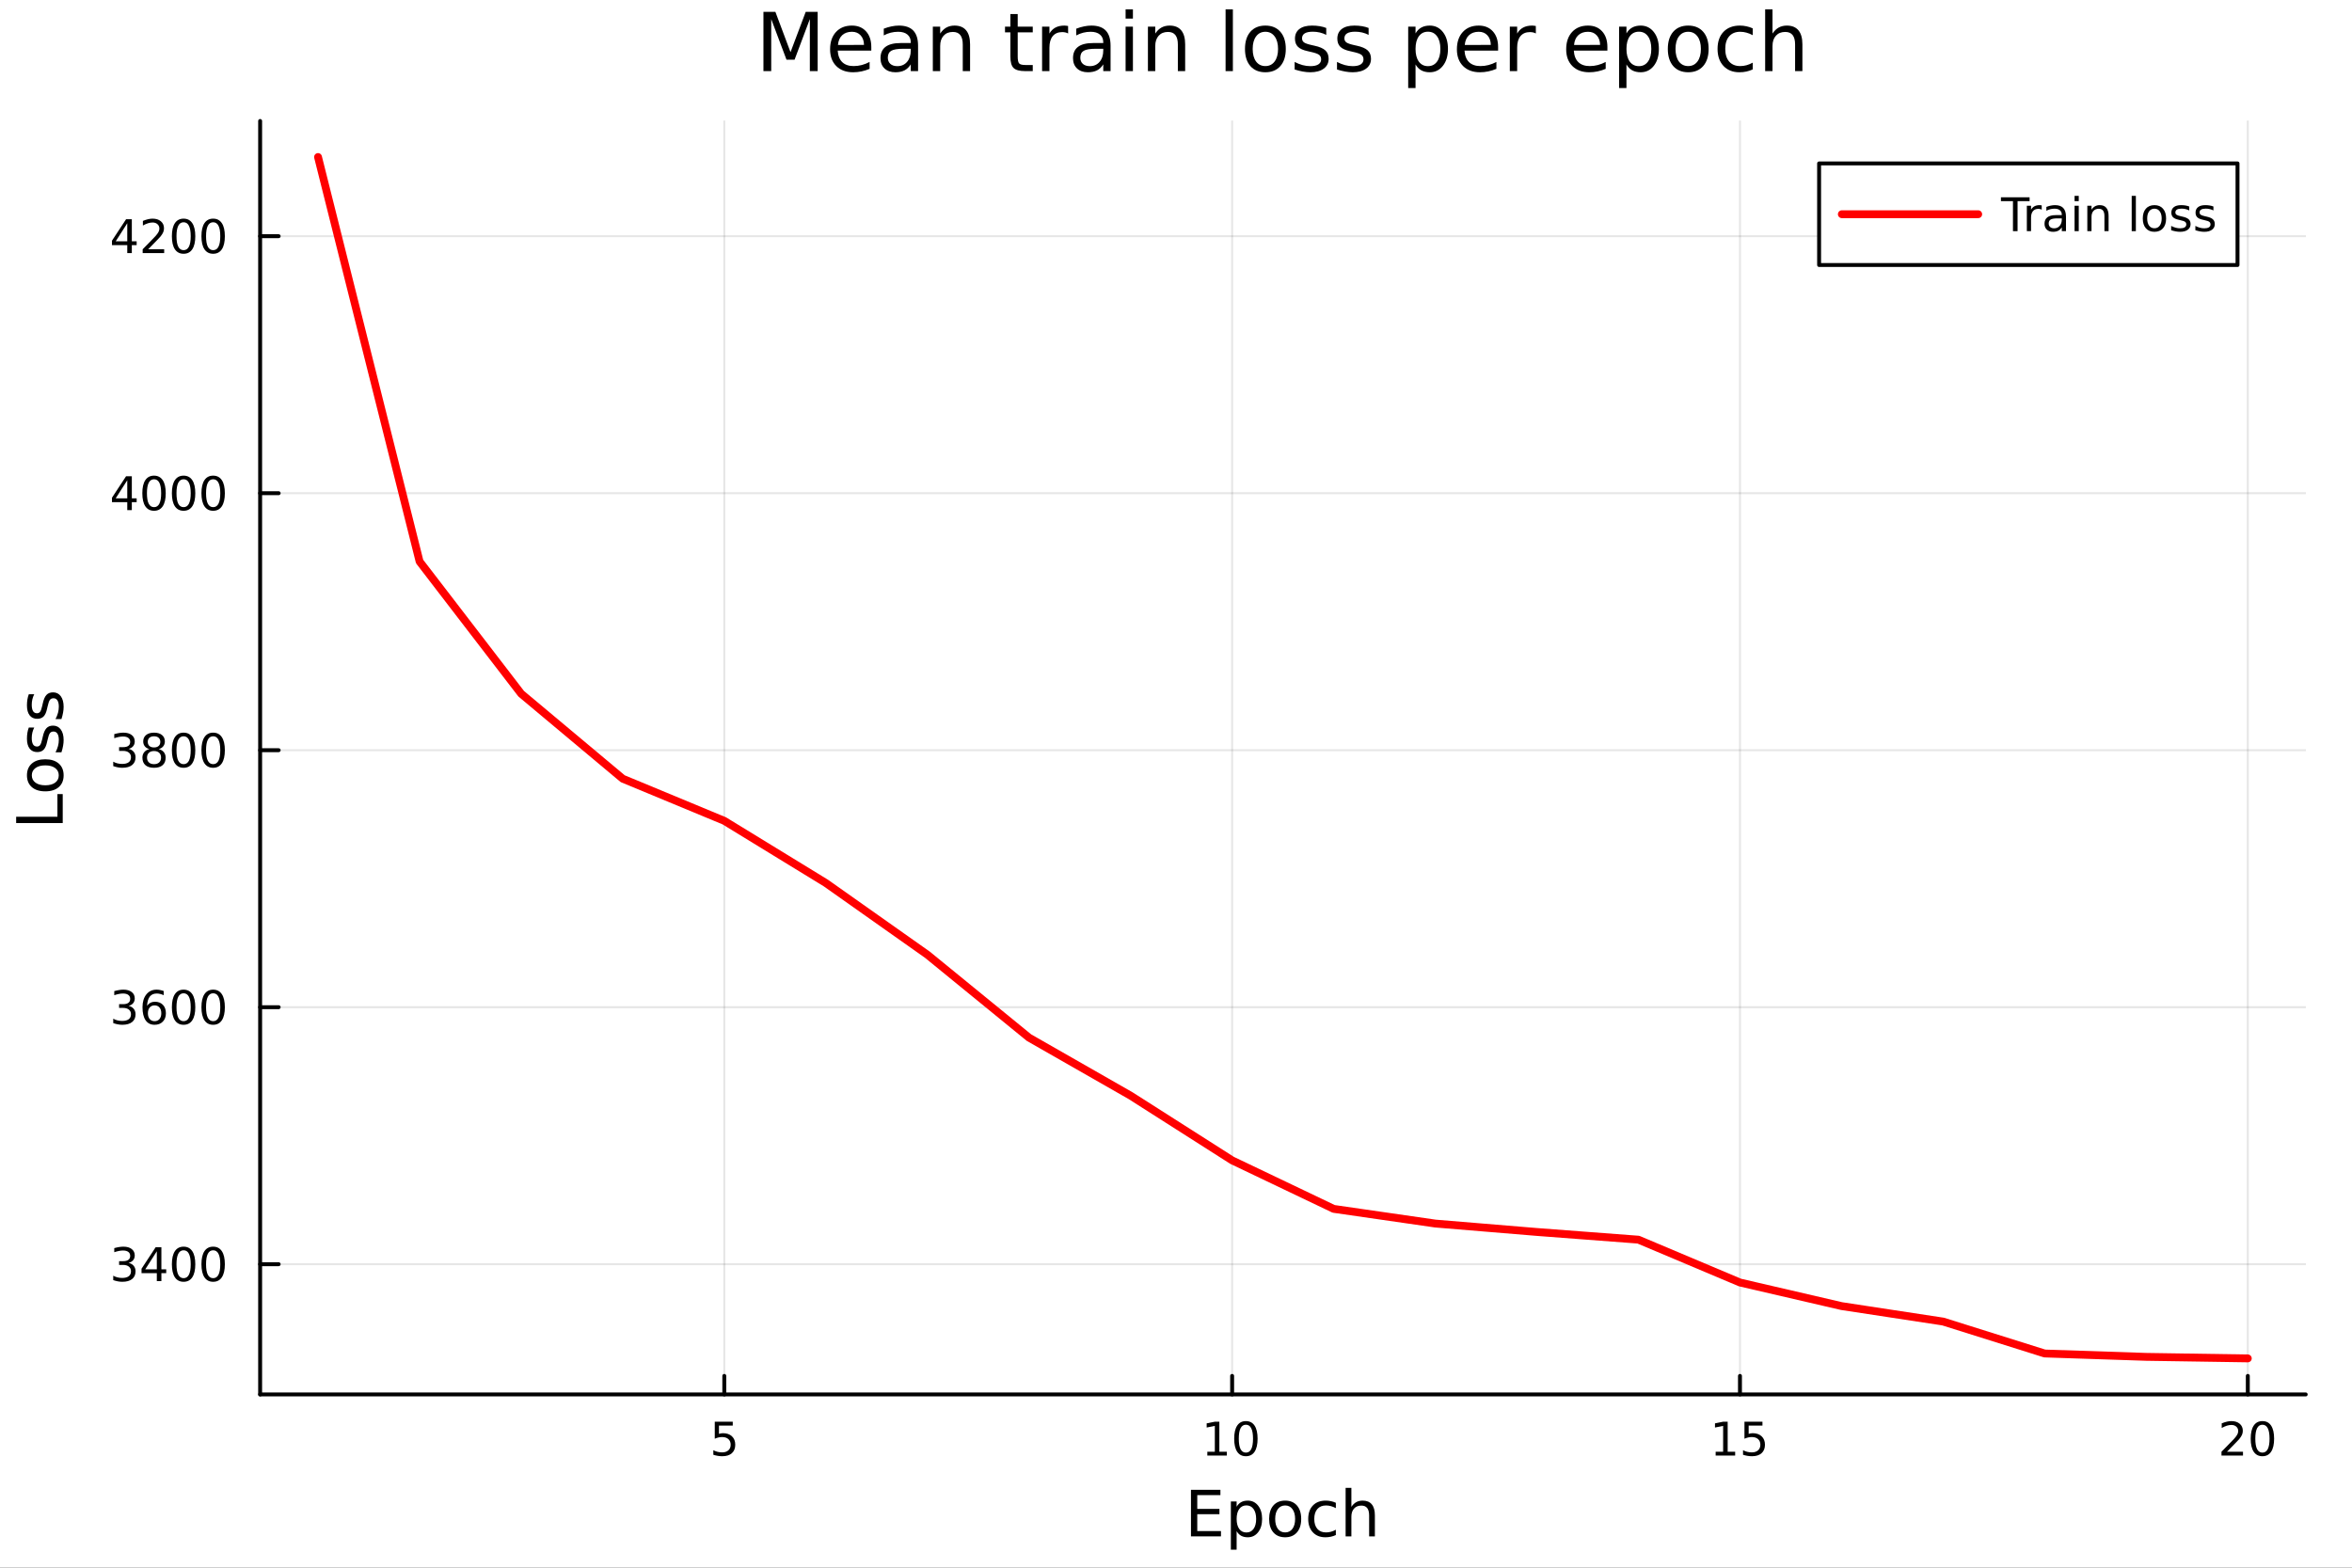 <?xml version="1.0" encoding="utf-8"?>
<svg xmlns="http://www.w3.org/2000/svg" xmlns:xlink="http://www.w3.org/1999/xlink" width="600" height="400" viewBox="0 0 2400 1600">
<rect x="0" y="0" width="2400" height="1600" fill="#333333" stroke="none"/>
<defs>
  <clipPath id="clip270">
    <rect x="0" y="0" width="2400" height="1600"/>
  </clipPath>
</defs>
<path clip-path="url(#clip270)" d="M0 1600 L2400 1600 L2400 8.88178e-14 L0 8.88178e-14  Z" fill="#ffffff" fill-rule="evenodd" fill-opacity="1"/>
<defs>
  <clipPath id="clip271">
    <rect x="480" y="0" width="1681" height="1600"/>
  </clipPath>
</defs>
<path clip-path="url(#clip270)" d="M265.445 1423.18 L2352.76 1423.18 L2352.76 123.472 L265.445 123.472  Z" fill="#ffffff" fill-rule="evenodd" fill-opacity="1"/>
<defs>
  <clipPath id="clip272">
    <rect x="265" y="123" width="2088" height="1301"/>
  </clipPath>
</defs>
<polyline clip-path="url(#clip272)" style="stroke:#000000; stroke-linecap:round; stroke-linejoin:round; stroke-width:2; stroke-opacity:0.1; fill:none" points="739.08,1423.18 739.08,123.472 "/>
<polyline clip-path="url(#clip272)" style="stroke:#000000; stroke-linecap:round; stroke-linejoin:round; stroke-width:2; stroke-opacity:0.1; fill:none" points="1257.28,1423.18 1257.28,123.472 "/>
<polyline clip-path="url(#clip272)" style="stroke:#000000; stroke-linecap:round; stroke-linejoin:round; stroke-width:2; stroke-opacity:0.1; fill:none" points="1775.48,1423.18 1775.48,123.472 "/>
<polyline clip-path="url(#clip272)" style="stroke:#000000; stroke-linecap:round; stroke-linejoin:round; stroke-width:2; stroke-opacity:0.1; fill:none" points="2293.68,1423.18 2293.68,123.472 "/>
<polyline clip-path="url(#clip270)" style="stroke:#000000; stroke-linecap:round; stroke-linejoin:round; stroke-width:4; stroke-opacity:1; fill:none" points="265.445,1423.18 2352.76,1423.18 "/>
<polyline clip-path="url(#clip270)" style="stroke:#000000; stroke-linecap:round; stroke-linejoin:round; stroke-width:4; stroke-opacity:1; fill:none" points="739.08,1423.18 739.08,1404.28 "/>
<polyline clip-path="url(#clip270)" style="stroke:#000000; stroke-linecap:round; stroke-linejoin:round; stroke-width:4; stroke-opacity:1; fill:none" points="1257.28,1423.18 1257.28,1404.28 "/>
<polyline clip-path="url(#clip270)" style="stroke:#000000; stroke-linecap:round; stroke-linejoin:round; stroke-width:4; stroke-opacity:1; fill:none" points="1775.48,1423.18 1775.48,1404.28 "/>
<polyline clip-path="url(#clip270)" style="stroke:#000000; stroke-linecap:round; stroke-linejoin:round; stroke-width:4; stroke-opacity:1; fill:none" points="2293.68,1423.18 2293.68,1404.28 "/>
<path clip-path="url(#clip270)" d="M729.358 1451.02 L747.714 1451.02 L747.714 1454.96 L733.64 1454.96 L733.64 1463.43 Q734.659 1463.08 735.677 1462.92 Q736.696 1462.73 737.714 1462.73 Q743.501 1462.73 746.881 1465.9 Q750.26 1469.08 750.26 1474.49 Q750.26 1480.07 746.788 1483.17 Q743.316 1486.25 736.997 1486.25 Q734.821 1486.25 732.552 1485.88 Q730.307 1485.51 727.899 1484.77 L727.899 1480.07 Q729.983 1481.2 732.205 1481.76 Q734.427 1482.32 736.904 1482.32 Q740.909 1482.32 743.247 1480.21 Q745.584 1478.1 745.584 1474.49 Q745.584 1470.88 743.247 1468.77 Q740.909 1466.67 736.904 1466.67 Q735.029 1466.67 733.154 1467.08 Q731.302 1467.5 729.358 1468.38 L729.358 1451.02 Z" fill="#000000" fill-rule="nonzero" fill-opacity="1" /><path clip-path="url(#clip270)" d="M1231.97 1481.64 L1239.61 1481.64 L1239.61 1455.28 L1231.3 1456.95 L1231.3 1452.69 L1239.56 1451.02 L1244.24 1451.02 L1244.24 1481.64 L1251.88 1481.64 L1251.88 1485.58 L1231.97 1485.58 L1231.97 1481.64 Z" fill="#000000" fill-rule="nonzero" fill-opacity="1" /><path clip-path="url(#clip270)" d="M1271.32 1454.1 Q1267.71 1454.1 1265.88 1457.66 Q1264.07 1461.2 1264.07 1468.33 Q1264.07 1475.44 1265.88 1479.01 Q1267.71 1482.55 1271.32 1482.55 Q1274.95 1482.55 1276.76 1479.01 Q1278.59 1475.44 1278.59 1468.33 Q1278.59 1461.2 1276.76 1457.66 Q1274.95 1454.1 1271.32 1454.1 M1271.32 1450.39 Q1277.13 1450.39 1280.19 1455 Q1283.26 1459.58 1283.26 1468.33 Q1283.26 1477.06 1280.19 1481.67 Q1277.13 1486.25 1271.32 1486.25 Q1265.51 1486.25 1262.43 1481.67 Q1259.38 1477.06 1259.38 1468.33 Q1259.38 1459.58 1262.43 1455 Q1265.51 1450.39 1271.32 1450.39 Z" fill="#000000" fill-rule="nonzero" fill-opacity="1" /><path clip-path="url(#clip270)" d="M1750.67 1481.64 L1758.3 1481.64 L1758.3 1455.28 L1749.99 1456.95 L1749.99 1452.69 L1758.26 1451.02 L1762.93 1451.02 L1762.93 1481.64 L1770.57 1481.64 L1770.57 1485.58 L1750.67 1485.58 L1750.67 1481.64 Z" fill="#000000" fill-rule="nonzero" fill-opacity="1" /><path clip-path="url(#clip270)" d="M1780.06 1451.02 L1798.42 1451.02 L1798.42 1454.96 L1784.35 1454.96 L1784.35 1463.43 Q1785.36 1463.08 1786.38 1462.92 Q1787.4 1462.73 1788.42 1462.73 Q1794.21 1462.73 1797.59 1465.9 Q1800.97 1469.08 1800.97 1474.49 Q1800.97 1480.07 1797.49 1483.17 Q1794.02 1486.25 1787.7 1486.25 Q1785.53 1486.25 1783.26 1485.88 Q1781.01 1485.51 1778.61 1484.77 L1778.61 1480.07 Q1780.69 1481.2 1782.91 1481.76 Q1785.13 1482.32 1787.61 1482.32 Q1791.61 1482.32 1793.95 1480.21 Q1796.29 1478.1 1796.29 1474.49 Q1796.29 1470.88 1793.95 1468.77 Q1791.61 1466.67 1787.61 1466.67 Q1785.74 1466.67 1783.86 1467.08 Q1782.01 1467.5 1780.06 1468.38 L1780.06 1451.02 Z" fill="#000000" fill-rule="nonzero" fill-opacity="1" /><path clip-path="url(#clip270)" d="M2272.45 1481.64 L2288.77 1481.64 L2288.77 1485.58 L2266.83 1485.58 L2266.83 1481.64 Q2269.49 1478.89 2274.07 1474.26 Q2278.68 1469.61 2279.86 1468.27 Q2282.11 1465.74 2282.99 1464.01 Q2283.89 1462.25 2283.89 1460.56 Q2283.89 1457.8 2281.95 1456.07 Q2280.02 1454.33 2276.92 1454.33 Q2274.72 1454.33 2272.27 1455.09 Q2269.84 1455.86 2267.06 1457.41 L2267.06 1452.69 Q2269.88 1451.55 2272.34 1450.97 Q2274.79 1450.39 2276.83 1450.39 Q2282.2 1450.39 2285.39 1453.08 Q2288.59 1455.77 2288.59 1460.26 Q2288.59 1462.39 2287.78 1464.31 Q2286.99 1466.2 2284.88 1468.8 Q2284.31 1469.47 2281.2 1472.69 Q2278.1 1475.88 2272.45 1481.64 Z" fill="#000000" fill-rule="nonzero" fill-opacity="1" /><path clip-path="url(#clip270)" d="M2308.59 1454.1 Q2304.98 1454.1 2303.15 1457.66 Q2301.34 1461.2 2301.34 1468.33 Q2301.34 1475.44 2303.15 1479.01 Q2304.98 1482.55 2308.59 1482.55 Q2312.22 1482.55 2314.03 1479.01 Q2315.86 1475.44 2315.86 1468.33 Q2315.86 1461.2 2314.03 1457.66 Q2312.22 1454.1 2308.59 1454.1 M2308.59 1450.39 Q2314.4 1450.39 2317.45 1455 Q2320.53 1459.58 2320.53 1468.33 Q2320.53 1477.06 2317.45 1481.67 Q2314.4 1486.25 2308.59 1486.25 Q2302.78 1486.25 2299.7 1481.67 Q2296.64 1477.06 2296.64 1468.33 Q2296.64 1459.58 2299.7 1455 Q2302.78 1450.39 2308.59 1450.39 Z" fill="#000000" fill-rule="nonzero" fill-opacity="1" /><path clip-path="url(#clip270)" d="M1215.27 1520.52 L1245.32 1520.52 L1245.32 1525.93 L1221.7 1525.93 L1221.7 1540 L1244.33 1540 L1244.33 1545.41 L1221.7 1545.41 L1221.7 1562.63 L1245.89 1562.63 L1245.89 1568.04 L1215.27 1568.04 L1215.27 1520.52 Z" fill="#000000" fill-rule="nonzero" fill-opacity="1" /><path clip-path="url(#clip270)" d="M1261.87 1562.7 L1261.87 1581.6 L1255.98 1581.6 L1255.98 1532.4 L1261.87 1532.4 L1261.87 1537.81 Q1263.71 1534.62 1266.51 1533.1 Q1269.35 1531.54 1273.26 1531.54 Q1279.75 1531.54 1283.8 1536.69 Q1287.87 1541.85 1287.87 1550.25 Q1287.87 1558.65 1283.8 1563.81 Q1279.75 1568.97 1273.26 1568.97 Q1269.35 1568.97 1266.51 1567.44 Q1263.71 1565.88 1261.87 1562.7 M1281.79 1550.25 Q1281.79 1543.79 1279.12 1540.13 Q1276.48 1536.44 1271.83 1536.44 Q1267.18 1536.44 1264.51 1540.13 Q1261.87 1543.79 1261.87 1550.25 Q1261.87 1556.71 1264.51 1560.4 Q1267.18 1564.07 1271.83 1564.07 Q1276.48 1564.07 1279.12 1560.4 Q1281.79 1556.71 1281.79 1550.25 Z" fill="#000000" fill-rule="nonzero" fill-opacity="1" /><path clip-path="url(#clip270)" d="M1311.39 1536.5 Q1306.68 1536.5 1303.94 1540.19 Q1301.21 1543.85 1301.21 1550.25 Q1301.21 1556.65 1303.91 1560.34 Q1306.65 1564 1311.39 1564 Q1316.07 1564 1318.81 1560.31 Q1321.55 1556.62 1321.55 1550.25 Q1321.55 1543.92 1318.81 1540.23 Q1316.07 1536.5 1311.39 1536.5 M1311.39 1531.54 Q1319.03 1531.54 1323.39 1536.5 Q1327.75 1541.47 1327.75 1550.25 Q1327.75 1559 1323.39 1564 Q1319.03 1568.97 1311.39 1568.97 Q1303.72 1568.97 1299.36 1564 Q1295.03 1559 1295.03 1550.25 Q1295.03 1541.47 1299.36 1536.5 Q1303.72 1531.54 1311.39 1531.54 Z" fill="#000000" fill-rule="nonzero" fill-opacity="1" /><path clip-path="url(#clip270)" d="M1363.11 1533.76 L1363.11 1539.24 Q1360.63 1537.87 1358.12 1537.2 Q1355.63 1536.5 1353.09 1536.5 Q1347.39 1536.5 1344.24 1540.13 Q1341.09 1543.73 1341.09 1550.25 Q1341.09 1556.78 1344.24 1560.4 Q1347.39 1564 1353.09 1564 Q1355.63 1564 1358.12 1563.33 Q1360.63 1562.63 1363.11 1561.26 L1363.11 1566.68 Q1360.66 1567.82 1358.02 1568.39 Q1355.41 1568.97 1352.45 1568.97 Q1344.4 1568.97 1339.66 1563.91 Q1334.91 1558.85 1334.91 1550.25 Q1334.91 1541.53 1339.69 1536.53 Q1344.49 1531.54 1352.83 1531.54 Q1355.54 1531.54 1358.12 1532.11 Q1360.69 1532.65 1363.11 1533.76 Z" fill="#000000" fill-rule="nonzero" fill-opacity="1" /><path clip-path="url(#clip270)" d="M1402.93 1546.53 L1402.93 1568.04 L1397.07 1568.04 L1397.07 1546.72 Q1397.07 1541.66 1395.1 1539.14 Q1393.13 1536.63 1389.18 1536.63 Q1384.44 1536.63 1381.7 1539.65 Q1378.96 1542.68 1378.96 1547.9 L1378.96 1568.04 L1373.08 1568.04 L1373.08 1518.52 L1378.96 1518.52 L1378.96 1537.93 Q1381.06 1534.72 1383.9 1533.13 Q1386.76 1531.54 1390.49 1531.54 Q1396.63 1531.54 1399.78 1535.36 Q1402.93 1539.14 1402.93 1546.53 Z" fill="#000000" fill-rule="nonzero" fill-opacity="1" /><polyline clip-path="url(#clip272)" style="stroke:#000000; stroke-linecap:round; stroke-linejoin:round; stroke-width:2; stroke-opacity:0.1; fill:none" points="265.445,1290.26 2352.76,1290.26 "/>
<polyline clip-path="url(#clip272)" style="stroke:#000000; stroke-linecap:round; stroke-linejoin:round; stroke-width:2; stroke-opacity:0.1; fill:none" points="265.445,1027.96 2352.76,1027.96 "/>
<polyline clip-path="url(#clip272)" style="stroke:#000000; stroke-linecap:round; stroke-linejoin:round; stroke-width:2; stroke-opacity:0.1; fill:none" points="265.445,765.659 2352.76,765.659 "/>
<polyline clip-path="url(#clip272)" style="stroke:#000000; stroke-linecap:round; stroke-linejoin:round; stroke-width:2; stroke-opacity:0.1; fill:none" points="265.445,503.357 2352.76,503.357 "/>
<polyline clip-path="url(#clip272)" style="stroke:#000000; stroke-linecap:round; stroke-linejoin:round; stroke-width:2; stroke-opacity:0.1; fill:none" points="265.445,241.055 2352.76,241.055 "/>
<polyline clip-path="url(#clip270)" style="stroke:#000000; stroke-linecap:round; stroke-linejoin:round; stroke-width:4; stroke-opacity:1; fill:none" points="265.445,1423.18 265.445,123.472 "/>
<polyline clip-path="url(#clip270)" style="stroke:#000000; stroke-linecap:round; stroke-linejoin:round; stroke-width:4; stroke-opacity:1; fill:none" points="265.445,1290.26 284.342,1290.26 "/>
<polyline clip-path="url(#clip270)" style="stroke:#000000; stroke-linecap:round; stroke-linejoin:round; stroke-width:4; stroke-opacity:1; fill:none" points="265.445,1027.96 284.342,1027.96 "/>
<polyline clip-path="url(#clip270)" style="stroke:#000000; stroke-linecap:round; stroke-linejoin:round; stroke-width:4; stroke-opacity:1; fill:none" points="265.445,765.659 284.342,765.659 "/>
<polyline clip-path="url(#clip270)" style="stroke:#000000; stroke-linecap:round; stroke-linejoin:round; stroke-width:4; stroke-opacity:1; fill:none" points="265.445,503.357 284.342,503.357 "/>
<polyline clip-path="url(#clip270)" style="stroke:#000000; stroke-linecap:round; stroke-linejoin:round; stroke-width:4; stroke-opacity:1; fill:none" points="265.445,241.055 284.342,241.055 "/>
<path clip-path="url(#clip270)" d="M131.181 1288.91 Q134.538 1289.63 136.413 1291.89 Q138.311 1294.16 138.311 1297.5 Q138.311 1302.61 134.792 1305.41 Q131.274 1308.21 124.793 1308.21 Q122.617 1308.21 120.302 1307.77 Q118.01 1307.36 115.556 1306.5 L115.556 1301.99 Q117.501 1303.12 119.816 1303.7 Q122.13 1304.28 124.654 1304.28 Q129.052 1304.28 131.343 1302.54 Q133.658 1300.81 133.658 1297.5 Q133.658 1294.44 131.505 1292.73 Q129.376 1290.99 125.556 1290.99 L121.529 1290.99 L121.529 1287.15 L125.742 1287.15 Q129.191 1287.15 131.019 1285.78 Q132.848 1284.39 132.848 1281.8 Q132.848 1279.14 130.95 1277.73 Q129.075 1276.29 125.556 1276.29 Q123.635 1276.29 121.436 1276.71 Q119.237 1277.13 116.598 1278.01 L116.598 1273.84 Q119.26 1273.1 121.575 1272.73 Q123.913 1272.36 125.973 1272.36 Q131.297 1272.36 134.399 1274.79 Q137.501 1277.2 137.501 1281.32 Q137.501 1284.19 135.857 1286.18 Q134.214 1288.14 131.181 1288.91 Z" fill="#000000" fill-rule="nonzero" fill-opacity="1" /><path clip-path="url(#clip270)" d="M160.024 1277.06 L148.218 1295.51 L160.024 1295.51 L160.024 1277.06 M158.797 1272.98 L164.677 1272.98 L164.677 1295.51 L169.607 1295.51 L169.607 1299.39 L164.677 1299.39 L164.677 1307.54 L160.024 1307.54 L160.024 1299.39 L144.422 1299.39 L144.422 1294.88 L158.797 1272.98 Z" fill="#000000" fill-rule="nonzero" fill-opacity="1" /><path clip-path="url(#clip270)" d="M187.338 1276.06 Q183.727 1276.06 181.899 1279.63 Q180.093 1283.17 180.093 1290.3 Q180.093 1297.4 181.899 1300.97 Q183.727 1304.51 187.338 1304.51 Q190.973 1304.51 192.778 1300.97 Q194.607 1297.4 194.607 1290.3 Q194.607 1283.17 192.778 1279.63 Q190.973 1276.06 187.338 1276.06 M187.338 1272.36 Q193.149 1272.36 196.204 1276.96 Q199.283 1281.55 199.283 1290.3 Q199.283 1299.02 196.204 1303.63 Q193.149 1308.21 187.338 1308.21 Q181.528 1308.21 178.45 1303.63 Q175.394 1299.02 175.394 1290.3 Q175.394 1281.55 178.45 1276.96 Q181.528 1272.36 187.338 1272.36 Z" fill="#000000" fill-rule="nonzero" fill-opacity="1" /><path clip-path="url(#clip270)" d="M217.5 1276.06 Q213.889 1276.06 212.061 1279.63 Q210.255 1283.17 210.255 1290.3 Q210.255 1297.4 212.061 1300.97 Q213.889 1304.51 217.5 1304.51 Q221.135 1304.51 222.94 1300.97 Q224.769 1297.4 224.769 1290.3 Q224.769 1283.17 222.94 1279.63 Q221.135 1276.06 217.5 1276.06 M217.5 1272.36 Q223.31 1272.36 226.366 1276.96 Q229.445 1281.55 229.445 1290.3 Q229.445 1299.02 226.366 1303.63 Q223.31 1308.21 217.5 1308.21 Q211.69 1308.21 208.612 1303.63 Q205.556 1299.02 205.556 1290.3 Q205.556 1281.55 208.612 1276.96 Q211.69 1272.36 217.5 1272.36 Z" fill="#000000" fill-rule="nonzero" fill-opacity="1" /><path clip-path="url(#clip270)" d="M131.181 1026.61 Q134.538 1027.32 136.413 1029.59 Q138.311 1031.86 138.311 1035.19 Q138.311 1040.31 134.792 1043.11 Q131.274 1045.91 124.793 1045.91 Q122.617 1045.91 120.302 1045.47 Q118.01 1045.06 115.556 1044.2 L115.556 1039.68 Q117.501 1040.82 119.816 1041.4 Q122.13 1041.98 124.654 1041.98 Q129.052 1041.98 131.343 1040.24 Q133.658 1038.5 133.658 1035.19 Q133.658 1032.14 131.505 1030.43 Q129.376 1028.69 125.556 1028.69 L121.529 1028.69 L121.529 1024.85 L125.742 1024.85 Q129.191 1024.85 131.019 1023.48 Q132.848 1022.09 132.848 1019.5 Q132.848 1016.84 130.95 1015.43 Q129.075 1013.99 125.556 1013.99 Q123.635 1013.99 121.436 1014.41 Q119.237 1014.82 116.598 1015.7 L116.598 1011.54 Q119.26 1010.8 121.575 1010.43 Q123.913 1010.06 125.973 1010.06 Q131.297 1010.06 134.399 1012.49 Q137.501 1014.89 137.501 1019.01 Q137.501 1021.88 135.857 1023.87 Q134.214 1025.84 131.181 1026.61 Z" fill="#000000" fill-rule="nonzero" fill-opacity="1" /><path clip-path="url(#clip270)" d="M157.755 1026.1 Q154.607 1026.1 152.755 1028.25 Q150.927 1030.4 150.927 1034.15 Q150.927 1037.88 152.755 1040.06 Q154.607 1042.21 157.755 1042.21 Q160.903 1042.21 162.732 1040.06 Q164.584 1037.88 164.584 1034.15 Q164.584 1030.4 162.732 1028.25 Q160.903 1026.1 157.755 1026.1 M167.038 1011.44 L167.038 1015.7 Q165.278 1014.87 163.473 1014.43 Q161.69 1013.99 159.931 1013.99 Q155.302 1013.99 152.848 1017.12 Q150.417 1020.24 150.07 1026.56 Q151.436 1024.55 153.496 1023.48 Q155.556 1022.39 158.033 1022.39 Q163.241 1022.39 166.251 1025.56 Q169.283 1028.71 169.283 1034.15 Q169.283 1039.48 166.135 1042.69 Q162.987 1045.91 157.755 1045.91 Q151.76 1045.91 148.589 1041.33 Q145.417 1036.72 145.417 1028 Q145.417 1019.8 149.306 1014.94 Q153.195 1010.06 159.746 1010.06 Q161.505 1010.06 163.288 1010.4 Q165.093 1010.75 167.038 1011.44 Z" fill="#000000" fill-rule="nonzero" fill-opacity="1" /><path clip-path="url(#clip270)" d="M187.338 1013.76 Q183.727 1013.76 181.899 1017.32 Q180.093 1020.87 180.093 1028 Q180.093 1035.1 181.899 1038.67 Q183.727 1042.21 187.338 1042.21 Q190.973 1042.21 192.778 1038.67 Q194.607 1035.1 194.607 1028 Q194.607 1020.87 192.778 1017.32 Q190.973 1013.76 187.338 1013.76 M187.338 1010.06 Q193.149 1010.06 196.204 1014.66 Q199.283 1019.25 199.283 1028 Q199.283 1036.72 196.204 1041.33 Q193.149 1045.91 187.338 1045.91 Q181.528 1045.91 178.45 1041.33 Q175.394 1036.72 175.394 1028 Q175.394 1019.25 178.45 1014.66 Q181.528 1010.06 187.338 1010.06 Z" fill="#000000" fill-rule="nonzero" fill-opacity="1" /><path clip-path="url(#clip270)" d="M217.5 1013.76 Q213.889 1013.76 212.061 1017.32 Q210.255 1020.87 210.255 1028 Q210.255 1035.1 212.061 1038.67 Q213.889 1042.21 217.5 1042.21 Q221.135 1042.21 222.94 1038.67 Q224.769 1035.1 224.769 1028 Q224.769 1020.87 222.94 1017.32 Q221.135 1013.76 217.5 1013.76 M217.5 1010.06 Q223.31 1010.06 226.366 1014.66 Q229.445 1019.25 229.445 1028 Q229.445 1036.72 226.366 1041.33 Q223.31 1045.91 217.5 1045.91 Q211.69 1045.91 208.612 1041.33 Q205.556 1036.72 205.556 1028 Q205.556 1019.25 208.612 1014.66 Q211.69 1010.06 217.5 1010.06 Z" fill="#000000" fill-rule="nonzero" fill-opacity="1" /><path clip-path="url(#clip270)" d="M131.181 764.304 Q134.538 765.022 136.413 767.291 Q138.311 769.559 138.311 772.892 Q138.311 778.008 134.792 780.809 Q131.274 783.61 124.793 783.61 Q122.617 783.61 120.302 783.17 Q118.01 782.753 115.556 781.897 L115.556 777.383 Q117.501 778.517 119.816 779.096 Q122.13 779.675 124.654 779.675 Q129.052 779.675 131.343 777.939 Q133.658 776.203 133.658 772.892 Q133.658 769.837 131.505 768.124 Q129.376 766.388 125.556 766.388 L121.529 766.388 L121.529 762.545 L125.742 762.545 Q129.191 762.545 131.019 761.18 Q132.848 759.791 132.848 757.198 Q132.848 754.536 130.95 753.124 Q129.075 751.689 125.556 751.689 Q123.635 751.689 121.436 752.105 Q119.237 752.522 116.598 753.402 L116.598 749.235 Q119.26 748.494 121.575 748.124 Q123.913 747.754 125.973 747.754 Q131.297 747.754 134.399 750.184 Q137.501 752.592 137.501 756.712 Q137.501 759.582 135.857 761.573 Q134.214 763.541 131.181 764.304 Z" fill="#000000" fill-rule="nonzero" fill-opacity="1" /><path clip-path="url(#clip270)" d="M157.177 766.527 Q153.843 766.527 151.922 768.309 Q150.024 770.091 150.024 773.216 Q150.024 776.341 151.922 778.124 Q153.843 779.906 157.177 779.906 Q160.51 779.906 162.431 778.124 Q164.352 776.318 164.352 773.216 Q164.352 770.091 162.431 768.309 Q160.533 766.527 157.177 766.527 M152.501 764.536 Q149.491 763.795 147.802 761.735 Q146.135 759.675 146.135 756.712 Q146.135 752.568 149.075 750.161 Q152.038 747.754 157.177 747.754 Q162.339 747.754 165.278 750.161 Q168.218 752.568 168.218 756.712 Q168.218 759.675 166.528 761.735 Q164.862 763.795 161.876 764.536 Q165.255 765.323 167.13 767.615 Q169.028 769.906 169.028 773.216 Q169.028 778.24 165.95 780.925 Q162.894 783.61 157.177 783.61 Q151.459 783.61 148.38 780.925 Q145.325 778.24 145.325 773.216 Q145.325 769.906 147.223 767.615 Q149.121 765.323 152.501 764.536 M150.788 757.152 Q150.788 759.837 152.454 761.342 Q154.144 762.846 157.177 762.846 Q160.186 762.846 161.876 761.342 Q163.589 759.837 163.589 757.152 Q163.589 754.467 161.876 752.962 Q160.186 751.457 157.177 751.457 Q154.144 751.457 152.454 752.962 Q150.788 754.467 150.788 757.152 Z" fill="#000000" fill-rule="nonzero" fill-opacity="1" /><path clip-path="url(#clip270)" d="M187.338 751.457 Q183.727 751.457 181.899 755.022 Q180.093 758.564 180.093 765.693 Q180.093 772.8 181.899 776.365 Q183.727 779.906 187.338 779.906 Q190.973 779.906 192.778 776.365 Q194.607 772.8 194.607 765.693 Q194.607 758.564 192.778 755.022 Q190.973 751.457 187.338 751.457 M187.338 747.754 Q193.149 747.754 196.204 752.36 Q199.283 756.943 199.283 765.693 Q199.283 774.42 196.204 779.027 Q193.149 783.61 187.338 783.61 Q181.528 783.61 178.45 779.027 Q175.394 774.42 175.394 765.693 Q175.394 756.943 178.45 752.36 Q181.528 747.754 187.338 747.754 Z" fill="#000000" fill-rule="nonzero" fill-opacity="1" /><path clip-path="url(#clip270)" d="M217.5 751.457 Q213.889 751.457 212.061 755.022 Q210.255 758.564 210.255 765.693 Q210.255 772.8 212.061 776.365 Q213.889 779.906 217.5 779.906 Q221.135 779.906 222.94 776.365 Q224.769 772.8 224.769 765.693 Q224.769 758.564 222.94 755.022 Q221.135 751.457 217.5 751.457 M217.5 747.754 Q223.31 747.754 226.366 752.36 Q229.445 756.943 229.445 765.693 Q229.445 774.42 226.366 779.027 Q223.31 783.61 217.5 783.61 Q211.69 783.61 208.612 779.027 Q205.556 774.42 205.556 765.693 Q205.556 756.943 208.612 752.36 Q211.69 747.754 217.5 747.754 Z" fill="#000000" fill-rule="nonzero" fill-opacity="1" /><path clip-path="url(#clip270)" d="M129.862 490.151 L118.056 508.6 L129.862 508.6 L129.862 490.151 M128.635 486.077 L134.515 486.077 L134.515 508.6 L139.445 508.6 L139.445 512.489 L134.515 512.489 L134.515 520.637 L129.862 520.637 L129.862 512.489 L114.26 512.489 L114.26 507.975 L128.635 486.077 Z" fill="#000000" fill-rule="nonzero" fill-opacity="1" /><path clip-path="url(#clip270)" d="M157.177 489.156 Q153.566 489.156 151.737 492.72 Q149.931 496.262 149.931 503.392 Q149.931 510.498 151.737 514.063 Q153.566 517.604 157.177 517.604 Q160.811 517.604 162.616 514.063 Q164.445 510.498 164.445 503.392 Q164.445 496.262 162.616 492.72 Q160.811 489.156 157.177 489.156 M157.177 485.452 Q162.987 485.452 166.042 490.058 Q169.121 494.642 169.121 503.392 Q169.121 512.118 166.042 516.725 Q162.987 521.308 157.177 521.308 Q151.366 521.308 148.288 516.725 Q145.232 512.118 145.232 503.392 Q145.232 494.642 148.288 490.058 Q151.366 485.452 157.177 485.452 Z" fill="#000000" fill-rule="nonzero" fill-opacity="1" /><path clip-path="url(#clip270)" d="M187.338 489.156 Q183.727 489.156 181.899 492.72 Q180.093 496.262 180.093 503.392 Q180.093 510.498 181.899 514.063 Q183.727 517.604 187.338 517.604 Q190.973 517.604 192.778 514.063 Q194.607 510.498 194.607 503.392 Q194.607 496.262 192.778 492.72 Q190.973 489.156 187.338 489.156 M187.338 485.452 Q193.149 485.452 196.204 490.058 Q199.283 494.642 199.283 503.392 Q199.283 512.118 196.204 516.725 Q193.149 521.308 187.338 521.308 Q181.528 521.308 178.45 516.725 Q175.394 512.118 175.394 503.392 Q175.394 494.642 178.45 490.058 Q181.528 485.452 187.338 485.452 Z" fill="#000000" fill-rule="nonzero" fill-opacity="1" /><path clip-path="url(#clip270)" d="M217.5 489.156 Q213.889 489.156 212.061 492.72 Q210.255 496.262 210.255 503.392 Q210.255 510.498 212.061 514.063 Q213.889 517.604 217.5 517.604 Q221.135 517.604 222.94 514.063 Q224.769 510.498 224.769 503.392 Q224.769 496.262 222.94 492.72 Q221.135 489.156 217.5 489.156 M217.5 485.452 Q223.31 485.452 226.366 490.058 Q229.445 494.642 229.445 503.392 Q229.445 512.118 226.366 516.725 Q223.31 521.308 217.5 521.308 Q211.69 521.308 208.612 516.725 Q205.556 512.118 205.556 503.392 Q205.556 494.642 208.612 490.058 Q211.69 485.452 217.5 485.452 Z" fill="#000000" fill-rule="nonzero" fill-opacity="1" /><path clip-path="url(#clip270)" d="M129.862 227.849 L118.056 246.298 L129.862 246.298 L129.862 227.849 M128.635 223.775 L134.515 223.775 L134.515 246.298 L139.445 246.298 L139.445 250.187 L134.515 250.187 L134.515 258.335 L129.862 258.335 L129.862 250.187 L114.26 250.187 L114.26 245.673 L128.635 223.775 Z" fill="#000000" fill-rule="nonzero" fill-opacity="1" /><path clip-path="url(#clip270)" d="M151.204 254.4 L167.524 254.4 L167.524 258.335 L145.579 258.335 L145.579 254.4 Q148.241 251.645 152.825 247.016 Q157.431 242.363 158.612 241.02 Q160.857 238.497 161.737 236.761 Q162.64 235.002 162.64 233.312 Q162.64 230.557 160.695 228.821 Q158.774 227.085 155.672 227.085 Q153.473 227.085 151.019 227.849 Q148.589 228.613 145.811 230.164 L145.811 225.442 Q148.635 224.307 151.089 223.729 Q153.542 223.15 155.579 223.15 Q160.95 223.15 164.144 225.835 Q167.339 228.52 167.339 233.011 Q167.339 235.141 166.528 237.062 Q165.741 238.96 163.635 241.553 Q163.056 242.224 159.954 245.442 Q156.853 248.636 151.204 254.4 Z" fill="#000000" fill-rule="nonzero" fill-opacity="1" /><path clip-path="url(#clip270)" d="M187.338 226.854 Q183.727 226.854 181.899 230.418 Q180.093 233.96 180.093 241.09 Q180.093 248.196 181.899 251.761 Q183.727 255.303 187.338 255.303 Q190.973 255.303 192.778 251.761 Q194.607 248.196 194.607 241.09 Q194.607 233.96 192.778 230.418 Q190.973 226.854 187.338 226.854 M187.338 223.15 Q193.149 223.15 196.204 227.756 Q199.283 232.34 199.283 241.09 Q199.283 249.817 196.204 254.423 Q193.149 259.006 187.338 259.006 Q181.528 259.006 178.45 254.423 Q175.394 249.817 175.394 241.09 Q175.394 232.34 178.45 227.756 Q181.528 223.15 187.338 223.15 Z" fill="#000000" fill-rule="nonzero" fill-opacity="1" /><path clip-path="url(#clip270)" d="M217.5 226.854 Q213.889 226.854 212.061 230.418 Q210.255 233.96 210.255 241.09 Q210.255 248.196 212.061 251.761 Q213.889 255.303 217.5 255.303 Q221.135 255.303 222.94 251.761 Q224.769 248.196 224.769 241.09 Q224.769 233.96 222.94 230.418 Q221.135 226.854 217.5 226.854 M217.5 223.15 Q223.31 223.15 226.366 227.756 Q229.445 232.34 229.445 241.09 Q229.445 249.817 226.366 254.423 Q223.31 259.006 217.5 259.006 Q211.69 259.006 208.612 254.423 Q205.556 249.817 205.556 241.09 Q205.556 232.34 208.612 227.756 Q211.69 223.15 217.5 223.15 Z" fill="#000000" fill-rule="nonzero" fill-opacity="1" /><path clip-path="url(#clip270)" d="M16.484 840.023 L16.484 833.593 L58.593 833.593 L58.593 810.454 L64.004 810.454 L64.004 840.023 L16.484 840.023 Z" fill="#000000" fill-rule="nonzero" fill-opacity="1" /><path clip-path="url(#clip270)" d="M32.462 791.293 Q32.462 796.004 36.154 798.741 Q39.815 801.478 46.212 801.478 Q52.609 801.478 56.302 798.773 Q59.962 796.036 59.962 791.293 Q59.962 786.614 56.27 783.877 Q52.578 781.14 46.212 781.14 Q39.878 781.14 36.186 783.877 Q32.462 786.614 32.462 791.293 M27.497 791.293 Q27.497 783.654 32.462 779.294 Q37.427 774.933 46.212 774.933 Q54.965 774.933 59.962 779.294 Q64.927 783.654 64.927 791.293 Q64.927 798.964 59.962 803.324 Q54.965 807.653 46.212 807.653 Q37.427 807.653 32.462 803.324 Q27.497 798.964 27.497 791.293 Z" fill="#000000" fill-rule="nonzero" fill-opacity="1" /><path clip-path="url(#clip270)" d="M29.407 742.5 L34.945 742.5 Q33.672 744.983 33.035 747.656 Q32.398 750.33 32.398 753.194 Q32.398 757.555 33.735 759.751 Q35.072 761.915 37.746 761.915 Q39.783 761.915 40.96 760.356 Q42.106 758.796 43.157 754.086 L43.602 752.08 Q44.939 745.842 47.39 743.232 Q49.809 740.59 54.169 740.59 Q59.134 740.59 62.031 744.537 Q64.927 748.452 64.927 755.327 Q64.927 758.192 64.354 761.311 Q63.813 764.398 62.699 767.836 L56.652 767.836 Q58.339 764.589 59.198 761.438 Q60.026 758.287 60.026 755.2 Q60.026 751.062 58.625 748.834 Q57.193 746.606 54.615 746.606 Q52.228 746.606 50.955 748.229 Q49.681 749.821 48.504 755.263 L48.026 757.3 Q46.88 762.743 44.525 765.162 Q42.138 767.581 38 767.581 Q32.971 767.581 30.234 764.016 Q27.497 760.451 27.497 753.895 Q27.497 750.648 27.974 747.784 Q28.452 744.919 29.407 742.5 Z" fill="#000000" fill-rule="nonzero" fill-opacity="1" /><path clip-path="url(#clip270)" d="M29.407 708.539 L34.945 708.539 Q33.672 711.022 33.035 713.695 Q32.398 716.369 32.398 719.233 Q32.398 723.594 33.735 725.79 Q35.072 727.954 37.746 727.954 Q39.783 727.954 40.96 726.395 Q42.106 724.835 43.157 720.125 L43.602 718.119 Q44.939 711.881 47.39 709.271 Q49.809 706.629 54.169 706.629 Q59.134 706.629 62.031 710.576 Q64.927 714.491 64.927 721.366 Q64.927 724.23 64.354 727.35 Q63.813 730.437 62.699 733.875 L56.652 733.875 Q58.339 730.628 59.198 727.477 Q60.026 724.326 60.026 721.239 Q60.026 717.101 58.625 714.873 Q57.193 712.645 54.615 712.645 Q52.228 712.645 50.955 714.268 Q49.681 715.86 48.504 721.302 L48.026 723.339 Q46.88 728.782 44.525 731.201 Q42.138 733.62 38 733.62 Q32.971 733.62 30.234 730.055 Q27.497 726.49 27.497 719.934 Q27.497 716.687 27.974 713.823 Q28.452 710.958 29.407 708.539 Z" fill="#000000" fill-rule="nonzero" fill-opacity="1" /><path clip-path="url(#clip270)" d="M779.019 12.096 L791.212 12.096 L806.646 53.253 L822.161 12.096 L834.355 12.096 L834.355 72.576 L826.374 72.576 L826.374 19.469 L810.778 60.95 L802.555 60.95 L786.959 19.469 L786.959 72.576 L779.019 72.576 L779.019 12.096 Z" fill="#000000" fill-rule="nonzero" fill-opacity="1" /><path clip-path="url(#clip270)" d="M889.082 48.028 L889.082 51.673 L854.812 51.673 Q855.298 59.37 859.43 63.421 Q863.602 67.431 871.015 67.431 Q875.309 67.431 879.32 66.378 Q883.371 65.325 887.34 63.218 L887.34 70.267 Q883.33 71.968 879.117 72.86 Q874.904 73.751 870.57 73.751 Q859.713 73.751 853.353 67.431 Q847.034 61.112 847.034 50.337 Q847.034 39.197 853.029 32.675 Q859.065 26.112 869.273 26.112 Q878.428 26.112 883.735 32.026 Q889.082 37.9 889.082 48.028 M881.629 45.84 Q881.548 39.723 878.185 36.077 Q874.864 32.431 869.354 32.431 Q863.116 32.431 859.349 35.956 Q855.622 39.48 855.055 45.88 L881.629 45.84 Z" fill="#000000" fill-rule="nonzero" fill-opacity="1" /><path clip-path="url(#clip270)" d="M921.935 49.769 Q912.902 49.769 909.418 51.835 Q905.934 53.901 905.934 58.884 Q905.934 62.854 908.527 65.203 Q911.16 67.512 915.656 67.512 Q921.854 67.512 925.581 63.137 Q929.348 58.722 929.348 51.43 L929.348 49.769 L921.935 49.769 M936.802 46.691 L936.802 72.576 L929.348 72.576 L929.348 65.689 Q926.796 69.821 922.988 71.806 Q919.181 73.751 913.671 73.751 Q906.704 73.751 902.572 69.862 Q898.48 65.933 898.48 59.37 Q898.48 51.714 903.585 47.825 Q908.729 43.936 918.897 43.936 L929.348 43.936 L929.348 43.207 Q929.348 38.062 925.946 35.267 Q922.583 32.431 916.466 32.431 Q912.578 32.431 908.891 33.363 Q905.205 34.295 901.802 36.158 L901.802 29.272 Q905.894 27.692 909.742 26.922 Q913.59 26.112 917.236 26.112 Q927.08 26.112 931.941 31.216 Q936.802 36.32 936.802 46.691 Z" fill="#000000" fill-rule="nonzero" fill-opacity="1" /><path clip-path="url(#clip270)" d="M989.869 45.192 L989.869 72.576 L982.415 72.576 L982.415 45.435 Q982.415 38.994 979.904 35.794 Q977.392 32.594 972.369 32.594 Q966.333 32.594 962.849 36.442 Q959.365 40.29 959.365 46.934 L959.365 72.576 L951.871 72.576 L951.871 27.206 L959.365 27.206 L959.365 34.254 Q962.039 30.163 965.644 28.138 Q969.29 26.112 974.03 26.112 Q981.848 26.112 985.858 30.973 Q989.869 35.794 989.869 45.192 Z" fill="#000000" fill-rule="nonzero" fill-opacity="1" /><path clip-path="url(#clip270)" d="M1038.48 14.324 L1038.48 27.206 L1053.83 27.206 L1053.83 32.999 L1038.48 32.999 L1038.48 57.628 Q1038.48 63.178 1039.98 64.758 Q1041.52 66.338 1046.18 66.338 L1053.83 66.338 L1053.83 72.576 L1046.18 72.576 Q1037.55 72.576 1034.27 69.376 Q1030.99 66.135 1030.99 57.628 L1030.99 32.999 L1025.52 32.999 L1025.52 27.206 L1030.99 27.206 L1030.99 14.324 L1038.48 14.324 Z" fill="#000000" fill-rule="nonzero" fill-opacity="1" /><path clip-path="url(#clip270)" d="M1089.93 34.173 Q1088.67 33.444 1087.17 33.12 Q1085.71 32.756 1083.93 32.756 Q1077.61 32.756 1074.21 36.888 Q1070.85 40.979 1070.85 48.676 L1070.85 72.576 L1063.35 72.576 L1063.35 27.206 L1070.85 27.206 L1070.85 34.254 Q1073.2 30.122 1076.96 28.138 Q1080.73 26.112 1086.12 26.112 Q1086.89 26.112 1087.82 26.234 Q1088.75 26.315 1089.89 26.517 L1089.93 34.173 Z" fill="#000000" fill-rule="nonzero" fill-opacity="1" /><path clip-path="url(#clip270)" d="M1118.36 49.769 Q1109.33 49.769 1105.85 51.835 Q1102.36 53.901 1102.36 58.884 Q1102.36 62.854 1104.95 65.203 Q1107.59 67.512 1112.08 67.512 Q1118.28 67.512 1122.01 63.137 Q1125.78 58.722 1125.78 51.43 L1125.78 49.769 L1118.36 49.769 M1133.23 46.691 L1133.23 72.576 L1125.78 72.576 L1125.78 65.689 Q1123.22 69.821 1119.42 71.806 Q1115.61 73.751 1110.1 73.751 Q1103.13 73.751 1099 69.862 Q1094.91 65.933 1094.91 59.37 Q1094.91 51.714 1100.01 47.825 Q1105.16 43.936 1115.33 43.936 L1125.78 43.936 L1125.78 43.207 Q1125.78 38.062 1122.37 35.267 Q1119.01 32.431 1112.89 32.431 Q1109.01 32.431 1105.32 33.363 Q1101.63 34.295 1098.23 36.158 L1098.23 29.272 Q1102.32 27.692 1106.17 26.922 Q1110.02 26.112 1113.66 26.112 Q1123.51 26.112 1128.37 31.216 Q1133.23 36.32 1133.23 46.691 Z" fill="#000000" fill-rule="nonzero" fill-opacity="1" /><path clip-path="url(#clip270)" d="M1148.58 27.206 L1156.04 27.206 L1156.04 72.576 L1148.58 72.576 L1148.58 27.206 M1148.58 9.544 L1156.04 9.544 L1156.04 18.983 L1148.58 18.983 L1148.58 9.544 Z" fill="#000000" fill-rule="nonzero" fill-opacity="1" /><path clip-path="url(#clip270)" d="M1209.35 45.192 L1209.35 72.576 L1201.89 72.576 L1201.89 45.435 Q1201.89 38.994 1199.38 35.794 Q1196.87 32.594 1191.85 32.594 Q1185.81 32.594 1182.33 36.442 Q1178.84 40.29 1178.84 46.934 L1178.84 72.576 L1171.35 72.576 L1171.35 27.206 L1178.84 27.206 L1178.84 34.254 Q1181.52 30.163 1185.12 28.138 Q1188.77 26.112 1193.51 26.112 Q1201.33 26.112 1205.34 30.973 Q1209.35 35.794 1209.35 45.192 Z" fill="#000000" fill-rule="nonzero" fill-opacity="1" /><path clip-path="url(#clip270)" d="M1250.59 9.544 L1258.04 9.544 L1258.04 72.576 L1250.59 72.576 L1250.59 9.544 Z" fill="#000000" fill-rule="nonzero" fill-opacity="1" /><path clip-path="url(#clip270)" d="M1291.22 32.431 Q1285.22 32.431 1281.74 37.131 Q1278.25 41.789 1278.25 49.931 Q1278.25 58.074 1281.7 62.773 Q1285.18 67.431 1291.22 67.431 Q1297.17 67.431 1300.65 62.732 Q1304.14 58.033 1304.14 49.931 Q1304.14 41.87 1300.65 37.171 Q1297.17 32.431 1291.22 32.431 M1291.22 26.112 Q1300.94 26.112 1306.49 32.431 Q1312.04 38.751 1312.04 49.931 Q1312.04 61.071 1306.49 67.431 Q1300.94 73.751 1291.22 73.751 Q1281.45 73.751 1275.9 67.431 Q1270.39 61.071 1270.39 49.931 Q1270.39 38.751 1275.9 32.431 Q1281.45 26.112 1291.22 26.112 Z" fill="#000000" fill-rule="nonzero" fill-opacity="1" /><path clip-path="url(#clip270)" d="M1353.32 28.543 L1353.32 35.591 Q1350.16 33.971 1346.75 33.161 Q1343.35 32.35 1339.7 32.35 Q1334.16 32.35 1331.36 34.052 Q1328.61 35.753 1328.61 39.156 Q1328.61 41.749 1330.59 43.248 Q1332.58 44.706 1338.57 46.043 L1341.12 46.61 Q1349.06 48.311 1352.38 51.43 Q1355.75 54.509 1355.75 60.059 Q1355.75 66.378 1350.72 70.064 Q1345.74 73.751 1336.99 73.751 Q1333.34 73.751 1329.38 73.022 Q1325.45 72.333 1321.07 70.915 L1321.07 63.218 Q1325.2 65.365 1329.21 66.459 Q1333.22 67.512 1337.15 67.512 Q1342.42 67.512 1345.25 65.73 Q1348.09 63.907 1348.09 60.626 Q1348.09 57.588 1346.02 55.967 Q1344 54.347 1337.07 52.848 L1334.48 52.24 Q1327.55 50.782 1324.47 47.785 Q1321.39 44.746 1321.39 39.48 Q1321.39 33.08 1325.93 29.596 Q1330.47 26.112 1338.81 26.112 Q1342.95 26.112 1346.59 26.72 Q1350.24 27.327 1353.32 28.543 Z" fill="#000000" fill-rule="nonzero" fill-opacity="1" /><path clip-path="url(#clip270)" d="M1396.54 28.543 L1396.54 35.591 Q1393.38 33.971 1389.98 33.161 Q1386.57 32.35 1382.93 32.35 Q1377.38 32.35 1374.58 34.052 Q1371.83 35.753 1371.83 39.156 Q1371.83 41.749 1373.81 43.248 Q1375.8 44.706 1381.79 46.043 L1384.35 46.61 Q1392.29 48.311 1395.61 51.43 Q1398.97 54.509 1398.97 60.059 Q1398.97 66.378 1393.95 70.064 Q1388.96 73.751 1380.21 73.751 Q1376.57 73.751 1372.6 73.022 Q1368.67 72.333 1364.29 70.915 L1364.29 63.218 Q1368.43 65.365 1372.44 66.459 Q1376.45 67.512 1380.38 67.512 Q1385.64 67.512 1388.48 65.73 Q1391.31 63.907 1391.31 60.626 Q1391.31 57.588 1389.25 55.967 Q1387.22 54.347 1380.29 52.848 L1377.7 52.24 Q1370.78 50.782 1367.7 47.785 Q1364.62 44.746 1364.62 39.48 Q1364.62 33.08 1369.15 29.596 Q1373.69 26.112 1382.04 26.112 Q1386.17 26.112 1389.81 26.72 Q1393.46 27.327 1396.54 28.543 Z" fill="#000000" fill-rule="nonzero" fill-opacity="1" /><path clip-path="url(#clip270)" d="M1444.42 65.77 L1444.42 89.833 L1436.93 89.833 L1436.93 27.206 L1444.42 27.206 L1444.42 34.092 Q1446.77 30.041 1450.34 28.097 Q1453.94 26.112 1458.92 26.112 Q1467.19 26.112 1472.33 32.675 Q1477.52 39.237 1477.52 49.931 Q1477.52 60.626 1472.33 67.188 Q1467.19 73.751 1458.92 73.751 Q1453.94 73.751 1450.34 71.806 Q1446.77 69.821 1444.42 65.77 M1469.78 49.931 Q1469.78 41.708 1466.38 37.05 Q1463.01 32.35 1457.1 32.35 Q1451.19 32.35 1447.78 37.05 Q1444.42 41.708 1444.42 49.931 Q1444.42 58.155 1447.78 62.854 Q1451.19 67.512 1457.1 67.512 Q1463.01 67.512 1466.38 62.854 Q1469.78 58.155 1469.78 49.931 Z" fill="#000000" fill-rule="nonzero" fill-opacity="1" /><path clip-path="url(#clip270)" d="M1528.68 48.028 L1528.68 51.673 L1494.41 51.673 Q1494.9 59.37 1499.03 63.421 Q1503.2 67.431 1510.61 67.431 Q1514.91 67.431 1518.92 66.378 Q1522.97 65.325 1526.94 63.218 L1526.94 70.267 Q1522.93 71.968 1518.71 72.86 Q1514.5 73.751 1510.17 73.751 Q1499.31 73.751 1492.95 67.431 Q1486.63 61.112 1486.63 50.337 Q1486.63 39.197 1492.63 32.675 Q1498.66 26.112 1508.87 26.112 Q1518.03 26.112 1523.33 32.026 Q1528.68 37.9 1528.68 48.028 M1521.23 45.84 Q1521.14 39.723 1517.78 36.077 Q1514.46 32.431 1508.95 32.431 Q1502.71 32.431 1498.95 35.956 Q1495.22 39.48 1494.65 45.88 L1521.23 45.84 Z" fill="#000000" fill-rule="nonzero" fill-opacity="1" /><path clip-path="url(#clip270)" d="M1567.2 34.173 Q1565.95 33.444 1564.45 33.12 Q1562.99 32.756 1561.21 32.756 Q1554.89 32.756 1551.49 36.888 Q1548.12 40.979 1548.12 48.676 L1548.12 72.576 L1540.63 72.576 L1540.63 27.206 L1548.12 27.206 L1548.12 34.254 Q1550.47 30.122 1554.24 28.138 Q1558.01 26.112 1563.4 26.112 Q1564.17 26.112 1565.1 26.234 Q1566.03 26.315 1567.16 26.517 L1567.2 34.173 Z" fill="#000000" fill-rule="nonzero" fill-opacity="1" /><path clip-path="url(#clip270)" d="M1640.2 48.028 L1640.2 51.673 L1605.93 51.673 Q1606.42 59.37 1610.55 63.421 Q1614.72 67.431 1622.13 67.431 Q1626.43 67.431 1630.44 66.378 Q1634.49 65.325 1638.46 63.218 L1638.46 70.267 Q1634.45 71.968 1630.24 72.86 Q1626.02 73.751 1621.69 73.751 Q1610.83 73.751 1604.47 67.431 Q1598.15 61.112 1598.15 50.337 Q1598.15 39.197 1604.15 32.675 Q1610.18 26.112 1620.39 26.112 Q1629.55 26.112 1634.85 32.026 Q1640.2 37.9 1640.2 48.028 M1632.75 45.84 Q1632.67 39.723 1629.3 36.077 Q1625.98 32.431 1620.47 32.431 Q1614.23 32.431 1610.47 35.956 Q1606.74 39.48 1606.17 45.88 L1632.75 45.84 Z" fill="#000000" fill-rule="nonzero" fill-opacity="1" /><path clip-path="url(#clip270)" d="M1659.65 65.77 L1659.65 89.833 L1652.15 89.833 L1652.15 27.206 L1659.65 27.206 L1659.65 34.092 Q1661.99 30.041 1665.56 28.097 Q1669.16 26.112 1674.15 26.112 Q1682.41 26.112 1687.56 32.675 Q1692.74 39.237 1692.74 49.931 Q1692.74 60.626 1687.56 67.188 Q1682.41 73.751 1674.15 73.751 Q1669.16 73.751 1665.56 71.806 Q1661.99 69.821 1659.65 65.77 M1685 49.931 Q1685 41.708 1681.6 37.05 Q1678.24 32.35 1672.32 32.35 Q1666.41 32.35 1663.01 37.05 Q1659.65 41.708 1659.65 49.931 Q1659.65 58.155 1663.01 62.854 Q1666.41 67.512 1672.32 67.512 Q1678.24 67.512 1681.6 62.854 Q1685 58.155 1685 49.931 Z" fill="#000000" fill-rule="nonzero" fill-opacity="1" /><path clip-path="url(#clip270)" d="M1722.68 32.431 Q1716.68 32.431 1713.2 37.131 Q1709.71 41.789 1709.71 49.931 Q1709.71 58.074 1713.16 62.773 Q1716.64 67.431 1722.68 67.431 Q1728.63 67.431 1732.12 62.732 Q1735.6 58.033 1735.6 49.931 Q1735.6 41.87 1732.12 37.171 Q1728.63 32.431 1722.68 32.431 M1722.68 26.112 Q1732.4 26.112 1737.95 32.431 Q1743.5 38.751 1743.5 49.931 Q1743.5 61.071 1737.95 67.431 Q1732.4 73.751 1722.68 73.751 Q1712.91 73.751 1707.36 67.431 Q1701.86 61.071 1701.86 49.931 Q1701.86 38.751 1707.36 32.431 Q1712.91 26.112 1722.68 26.112 Z" fill="#000000" fill-rule="nonzero" fill-opacity="1" /><path clip-path="url(#clip270)" d="M1788.5 28.948 L1788.5 35.915 Q1785.34 34.173 1782.14 33.323 Q1778.98 32.431 1775.74 32.431 Q1768.49 32.431 1764.48 37.05 Q1760.47 41.627 1760.47 49.931 Q1760.47 58.236 1764.48 62.854 Q1768.49 67.431 1775.74 67.431 Q1778.98 67.431 1782.14 66.581 Q1785.34 65.689 1788.5 63.948 L1788.5 70.834 Q1785.39 72.292 1782.02 73.022 Q1778.7 73.751 1774.93 73.751 Q1764.69 73.751 1758.65 67.31 Q1752.61 60.869 1752.61 49.931 Q1752.61 38.832 1758.69 32.472 Q1764.81 26.112 1775.42 26.112 Q1778.86 26.112 1782.14 26.841 Q1785.43 27.53 1788.5 28.948 Z" fill="#000000" fill-rule="nonzero" fill-opacity="1" /><path clip-path="url(#clip270)" d="M1839.18 45.192 L1839.18 72.576 L1831.73 72.576 L1831.73 45.435 Q1831.73 38.994 1829.22 35.794 Q1826.7 32.594 1821.68 32.594 Q1815.65 32.594 1812.16 36.442 Q1808.68 40.29 1808.68 46.934 L1808.68 72.576 L1801.18 72.576 L1801.18 9.544 L1808.68 9.544 L1808.68 34.254 Q1811.35 30.163 1814.96 28.138 Q1818.6 26.112 1823.34 26.112 Q1831.16 26.112 1835.17 30.973 Q1839.18 35.794 1839.18 45.192 Z" fill="#000000" fill-rule="nonzero" fill-opacity="1" /><polyline clip-path="url(#clip272)" style="stroke:#ff0000; stroke-linecap:round; stroke-linejoin:round; stroke-width:8; stroke-opacity:1; fill:none" points="324.52,160.256 428.16,573.096 531.8,708.006 635.44,794.758 739.08,837.766 842.72,901.223 946.36,974.418 1050,1059.02 1153.64,1118.24 1257.28,1184.3 1360.92,1233.79 1464.56,1248.77 1568.2,1257.36 1671.84,1265.22 1775.48,1308.95 1879.12,1333 1982.76,1348.8 2086.4,1381.39 2190.04,1384.83 2293.68,1386.4 "/>
<path clip-path="url(#clip270)" d="M1856.23 270.476 L2283.18 270.476 L2283.18 166.796 L1856.23 166.796  Z" fill="#ffffff" fill-rule="evenodd" fill-opacity="1"/>
<polyline clip-path="url(#clip270)" style="stroke:#000000; stroke-linecap:round; stroke-linejoin:round; stroke-width:4; stroke-opacity:1; fill:none" points="1856.23,270.476 2283.18,270.476 2283.18,166.796 1856.23,166.796 1856.23,270.476 "/>
<polyline clip-path="url(#clip270)" style="stroke:#ff0000; stroke-linecap:round; stroke-linejoin:round; stroke-width:8; stroke-opacity:1; fill:none" points="1879.42,218.636 2018.58,218.636 "/>
<path clip-path="url(#clip270)" d="M2041.77 201.356 L2071.01 201.356 L2071.01 205.291 L2058.74 205.291 L2058.74 235.916 L2054.04 235.916 L2054.04 205.291 L2041.77 205.291 L2041.77 201.356 Z" fill="#000000" fill-rule="nonzero" fill-opacity="1" /><path clip-path="url(#clip270)" d="M2083.39 213.971 Q2082.67 213.555 2081.82 213.37 Q2080.98 213.161 2079.96 213.161 Q2076.35 213.161 2074.41 215.522 Q2072.49 217.86 2072.49 222.258 L2072.49 235.916 L2068.21 235.916 L2068.21 209.99 L2072.49 209.99 L2072.49 214.018 Q2073.83 211.657 2075.98 210.522 Q2078.14 209.365 2081.21 209.365 Q2081.65 209.365 2082.19 209.434 Q2082.72 209.481 2083.37 209.596 L2083.39 213.971 Z" fill="#000000" fill-rule="nonzero" fill-opacity="1" /><path clip-path="url(#clip270)" d="M2099.64 222.883 Q2094.48 222.883 2092.49 224.064 Q2090.5 225.244 2090.5 228.092 Q2090.5 230.36 2091.98 231.703 Q2093.48 233.022 2096.05 233.022 Q2099.59 233.022 2101.72 230.522 Q2103.88 227.999 2103.88 223.832 L2103.88 222.883 L2099.64 222.883 M2108.14 221.124 L2108.14 235.916 L2103.88 235.916 L2103.88 231.981 Q2102.42 234.342 2100.24 235.476 Q2098.07 236.587 2094.92 236.587 Q2090.94 236.587 2088.58 234.365 Q2086.24 232.119 2086.24 228.369 Q2086.24 223.994 2089.15 221.772 Q2092.09 219.55 2097.9 219.55 L2103.88 219.55 L2103.88 219.133 Q2103.88 216.194 2101.93 214.596 Q2100.01 212.976 2096.52 212.976 Q2094.29 212.976 2092.19 213.508 Q2090.08 214.041 2088.14 215.106 L2088.14 211.17 Q2090.47 210.268 2092.67 209.828 Q2094.87 209.365 2096.95 209.365 Q2102.58 209.365 2105.36 212.282 Q2108.14 215.198 2108.14 221.124 Z" fill="#000000" fill-rule="nonzero" fill-opacity="1" /><path clip-path="url(#clip270)" d="M2116.91 209.99 L2121.17 209.99 L2121.17 235.916 L2116.91 235.916 L2116.91 209.99 M2116.91 199.897 L2121.17 199.897 L2121.17 205.291 L2116.91 205.291 L2116.91 199.897 Z" fill="#000000" fill-rule="nonzero" fill-opacity="1" /><path clip-path="url(#clip270)" d="M2151.63 220.268 L2151.63 235.916 L2147.37 235.916 L2147.37 220.407 Q2147.37 216.726 2145.94 214.897 Q2144.5 213.069 2141.63 213.069 Q2138.18 213.069 2136.19 215.268 Q2134.2 217.467 2134.2 221.263 L2134.2 235.916 L2129.92 235.916 L2129.92 209.99 L2134.2 209.99 L2134.2 214.018 Q2135.73 211.68 2137.79 210.522 Q2139.87 209.365 2142.58 209.365 Q2147.05 209.365 2149.34 212.143 Q2151.63 214.897 2151.63 220.268 Z" fill="#000000" fill-rule="nonzero" fill-opacity="1" /><path clip-path="url(#clip270)" d="M2175.2 199.897 L2179.45 199.897 L2179.45 235.916 L2175.2 235.916 L2175.2 199.897 Z" fill="#000000" fill-rule="nonzero" fill-opacity="1" /><path clip-path="url(#clip270)" d="M2198.41 212.976 Q2194.99 212.976 2193 215.661 Q2191.01 218.323 2191.01 222.976 Q2191.01 227.629 2192.97 230.314 Q2194.96 232.976 2198.41 232.976 Q2201.82 232.976 2203.81 230.291 Q2205.8 227.606 2205.8 222.976 Q2205.8 218.37 2203.81 215.684 Q2201.82 212.976 2198.41 212.976 M2198.41 209.365 Q2203.97 209.365 2207.14 212.976 Q2210.31 216.587 2210.31 222.976 Q2210.31 229.342 2207.14 232.976 Q2203.97 236.587 2198.41 236.587 Q2192.83 236.587 2189.66 232.976 Q2186.51 229.342 2186.51 222.976 Q2186.51 216.587 2189.66 212.976 Q2192.83 209.365 2198.41 209.365 Z" fill="#000000" fill-rule="nonzero" fill-opacity="1" /><path clip-path="url(#clip270)" d="M2233.9 210.754 L2233.9 214.782 Q2232.09 213.856 2230.15 213.393 Q2228.2 212.93 2226.12 212.93 Q2222.95 212.93 2221.35 213.902 Q2219.78 214.874 2219.78 216.819 Q2219.78 218.3 2220.91 219.157 Q2222.05 219.99 2225.47 220.754 L2226.93 221.078 Q2231.47 222.05 2233.37 223.832 Q2235.29 225.592 2235.29 228.763 Q2235.29 232.374 2232.42 234.481 Q2229.57 236.587 2224.57 236.587 Q2222.49 236.587 2220.22 236.17 Q2217.97 235.777 2215.47 234.967 L2215.47 230.569 Q2217.83 231.795 2220.13 232.42 Q2222.42 233.022 2224.66 233.022 Q2227.67 233.022 2229.29 232.004 Q2230.91 230.962 2230.91 229.087 Q2230.91 227.351 2229.73 226.425 Q2228.57 225.499 2224.62 224.643 L2223.13 224.295 Q2219.18 223.462 2217.42 221.749 Q2215.66 220.013 2215.66 217.004 Q2215.66 213.346 2218.25 211.356 Q2220.84 209.365 2225.61 209.365 Q2227.97 209.365 2230.06 209.712 Q2232.14 210.059 2233.9 210.754 Z" fill="#000000" fill-rule="nonzero" fill-opacity="1" /><path clip-path="url(#clip270)" d="M2258.6 210.754 L2258.6 214.782 Q2256.79 213.856 2254.85 213.393 Q2252.9 212.93 2250.82 212.93 Q2247.65 212.93 2246.05 213.902 Q2244.48 214.874 2244.48 216.819 Q2244.48 218.3 2245.61 219.157 Q2246.75 219.99 2250.17 220.754 L2251.63 221.078 Q2256.17 222.05 2258.07 223.832 Q2259.99 225.592 2259.99 228.763 Q2259.99 232.374 2257.12 234.481 Q2254.27 236.587 2249.27 236.587 Q2247.19 236.587 2244.92 236.17 Q2242.67 235.777 2240.17 234.967 L2240.17 230.569 Q2242.53 231.795 2244.82 232.42 Q2247.12 233.022 2249.36 233.022 Q2252.37 233.022 2253.99 232.004 Q2255.61 230.962 2255.61 229.087 Q2255.61 227.351 2254.43 226.425 Q2253.27 225.499 2249.32 224.643 L2247.83 224.295 Q2243.88 223.462 2242.12 221.749 Q2240.36 220.013 2240.36 217.004 Q2240.36 213.346 2242.95 211.356 Q2245.54 209.365 2250.31 209.365 Q2252.67 209.365 2254.76 209.712 Q2256.84 210.059 2258.6 210.754 Z" fill="#000000" fill-rule="nonzero" fill-opacity="1" /></svg>
